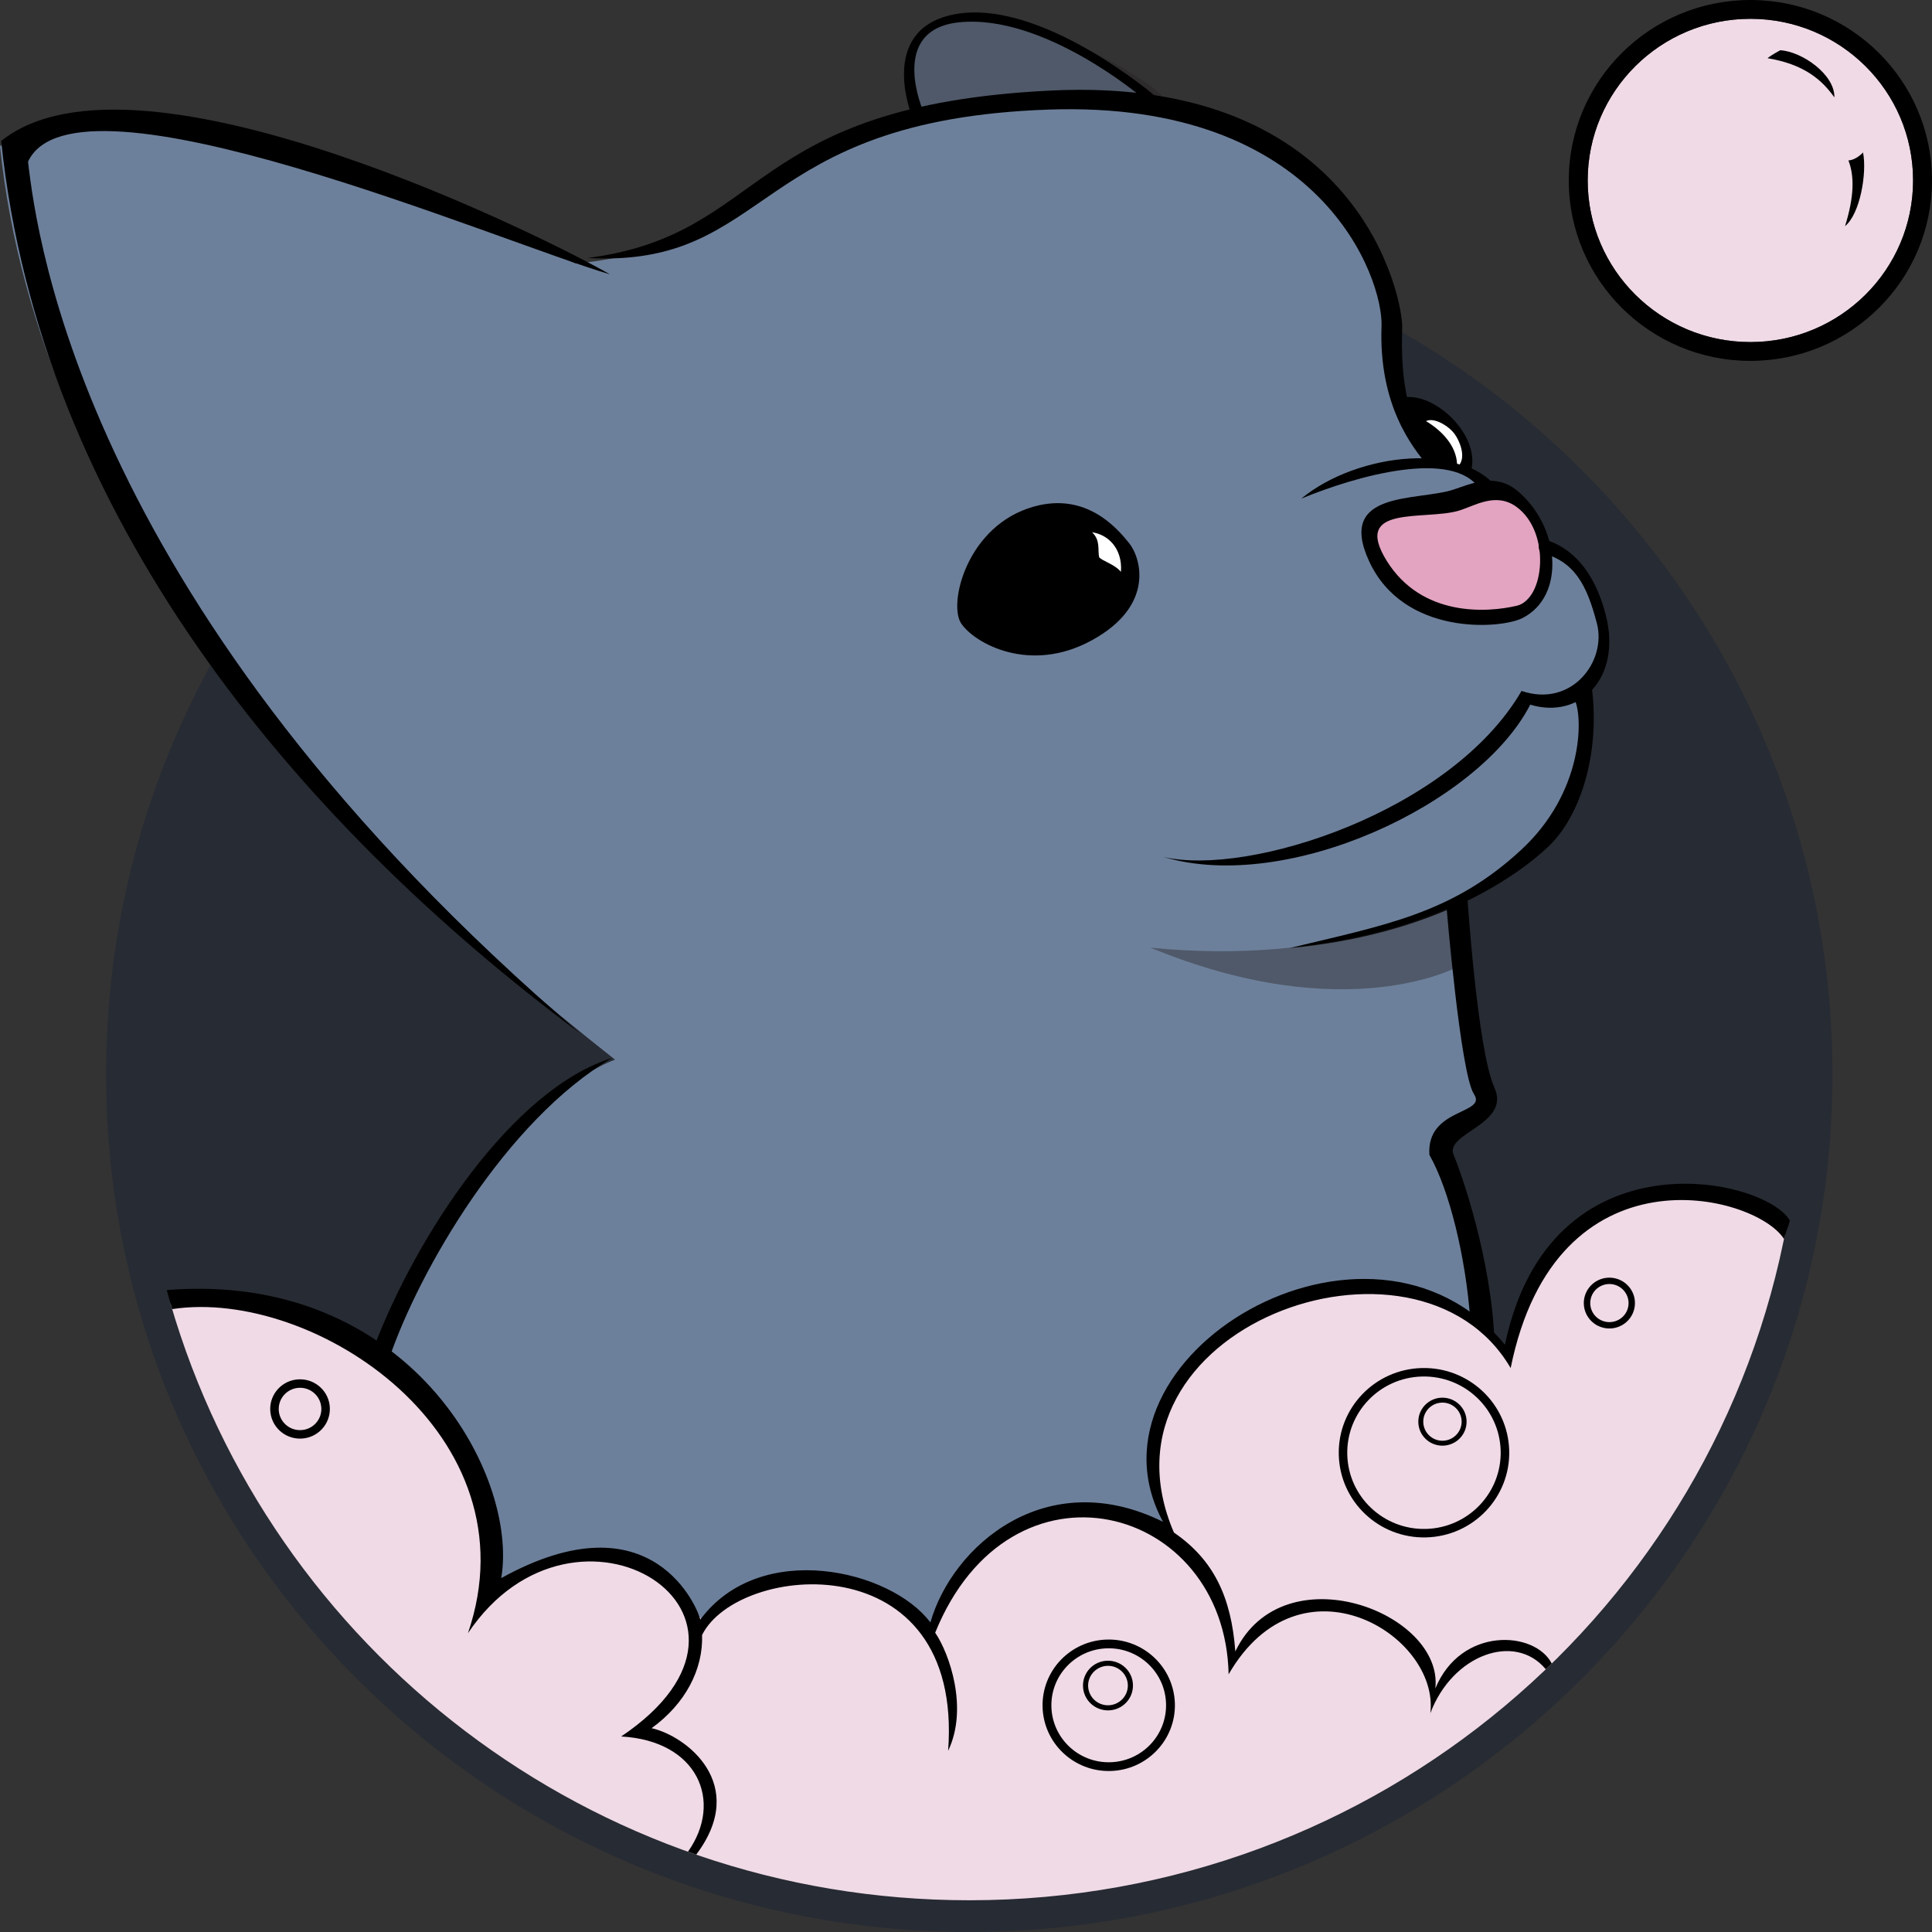 <?xml version="1.0" encoding="utf-8"?>
<!DOCTYPE svg PUBLIC "-//W3C//DTD SVG 1.1//EN" "http://www.w3.org/Graphics/SVG/1.1/DTD/svg11.dtd">
<svg version="1.1" id="logo" xmlns="http://www.w3.org/2000/svg" xmlns:xlink="http://www.w3.org/1999/xlink" x="0px" y="0px"
	 width="350px" height="350px" viewBox="0 90 350 350" enable-background="new 0 90 350 350" xml:space="preserve">
<rect x="0" y="90" width="350" height="350" fill="#333333" stroke="none"/>
<path fill="#272B33" d="M331.972,284.636c0,85.805-70.01,155.363-156.377,155.363c-86.365,0-156.376-69.559-156.376-155.363
	c0-85.813,70.011-155.371,156.376-155.371C261.962,129.265,331.972,198.823,331.972,284.636z"/>
<path fill="#272B33" d="M326.173,284.636c0,82.63-67.409,149.615-150.578,149.615c-83.162,0-150.581-66.987-150.581-149.615
	c0-82.625,67.419-149.611,150.581-149.611C258.764,135.025,326.173,202.011,326.173,284.636z"/>
<path fill="#6D809B" d="M111.418,281.968c-16.354,6.139-37.094,35.349-41.286,53.283c14.438,10.898,23.354,28.412,19.018,42.999
	c26.488-16.311,34.521-0.333,37.899,5.083c11.66-12.173,34.532-11.769,41.349,3.815c1.034-15.201,24.242-35.043,44.981-18.25
	c-18.733-30.617,31.686-61.652,56.823-36.362c-1.035-15.075-6.636-30.744-8.072-34.152c-1.695-3.986,10.044-4.973,6.968-11.699
	c-2.734-5.978-4.435-27.903-4.795-32.921c7.125-3.485,11.683-7.406,14.391-9.961c5.587-5.283,10.92-17.047,9.508-29.166
	c2.74-2.967,3.963-6.458,2.493-12.199c-2.878-11.265-10.651-13.409-13.359-13.953c-0.867-3.135-2.433-6.041-4.698-7.88
	c-0.438-0.357-0.865-0.625-1.296-0.852c-1.264-1.701-2.98-2.999-4.992-3.92c1.214-5.942-5.94-13.213-11.684-12.934
	c-0.832-4.176-1.009-7.944-0.862-12.556c0.137-4.441-5.781-36.164-44.929-42.129c-3.558-2.932-22.425-17.718-36.695-14.536
	c-11.466,2.561-7.245,14.168-6.255,17.24c-29.986,7.662-34.219,24.5-61.697,26.809C82.896,127.344,22.073,98.863,0,116.505
	C7.025,184.15,58.518,240.34,111.418,281.968z"/>
<path opacity="0.4" fill="#231F20" enable-background="new    " d="M209.689,107.744c6.451,1.419-24.782-18.422-37.299-15.04
	c-12.514,3.379-5.131,17.453-5.131,17.453S194.752,104.457,209.689,107.744z"/>
<path d="M258.411,174.072c-2.309-3.142-4.473-7.419-4.662-11.989c5.997-1.45,14.501,6.784,12.751,13.185
	C264.394,174.473,261.738,174.002,258.411,174.072z"/>
<path fill="#E3A4C1" d="M274.931,199.982c-2.487,1.581-20.017,2.776-25.283-9.307c-5.224-11.994,9.752-8.624,13.804-10.822
	c3.815-2.065,9.217-4.217,12.19,0.259C280.277,187.097,281.539,195.788,274.931,199.982z"/>
<path d="M204.554,188.396c-2.159-2.678-7.751-9.308-17.295-6.616c-12.076,3.392-15.499,17.542-13.155,21.125
	c2.344,3.579,12.432,9.311,23.78,3.043C209.246,199.679,206.7,191.074,204.554,188.396z"/>
<path d="M263.341,178.685c3.045-0.999,7.457-3.082,11.425,0.138c7.853,6.387,8.981,19.212,0.971,23.18
	c-3.969,1.963-21.519,3.248-27.749-10.419C242.12,178.714,256.861,180.835,263.341,178.685z M251.221,191.604
	c6.329,10.179,18.146,9.417,23.597,8.124c5.003-1.191,6.158-13.293-0.052-17.873c-3.769-2.777-7.58-0.22-10.463,0.651
	C258.136,184.354,244.827,181.313,251.221,191.604z"/>
<path d="M275.642,215.169c9.057,3.082,15.45-5.325,13.652-12.227c-1.866-7.146-4.101-11.23-10.042-12.8
	c-0.787-0.208-0.414-2.633-0.414-2.633c2.707,0.539,9.193,2.68,12.077,13.959c2.882,11.279-4.593,18.931-13.696,16.192
	c-9.281,18.044-44.017,34.295-66.446,27.579C226.179,248.861,262.939,237.048,275.642,215.169z"/>
<path fill="#FFFFFF" d="M203.068,193.591c-1.165-1.391-3.386-1.965-3.944-2.637c-0.297-1.347,0.272-3.056-1.279-4.525
	C200.686,186.826,203.385,189.318,203.068,193.591z"/>
<path d="M272.136,179.624c-6.131-10.03-26.229-7.7-36.407,0.714c9.914-4.117,27.658-9.13,32.348-1.696
	C269.604,179.354,272.136,179.624,272.136,179.624z"/>
<path fill="#FFFFFF" d="M263.955,174.002c-0.159-3.235-2.687-5.948-5.613-7.712c1.455-0.74,4.127,0.868,5.206,2.375
	c0.829,1.163,2.007,3.861,0.876,5.48C264.274,174.097,264.112,174.052,263.955,174.002z"/>
<path d="M254.021,149.374c0.164-5.073-7.574-45.657-63.52-42.976c-55.951,2.693-51.086,26.055-84.061,30.345
	c33.603,1.795,29.462-25.012,83.522-26.891c49.452-1.722,60.645,30.613,60.315,39.25c-0.534,14.363,5.636,22.016,8.475,25.372
	C254.562,163.602,253.749,157.961,254.021,149.374z"/>
<path d="M209.689,107.744c0,0-21.466-18.566-37.299-15.04c-13.244,2.952-7.291,17.99-7.291,17.99l2.16-0.538
	c0,0-6.483-14.768,6.486-16.112c15.381-1.586,33.251,13.698,33.251,13.698L209.689,107.744L209.689,107.744z"/>
<path d="M288.349,214.358c1.621,12.353-2.166,23.627-7.835,29.003c-5.681,5.364-20.541,15.974-46.899,18.393
	c17.165-4.16,29.468-6.178,42.027-17.857c11.165-10.378,11.087-23.631,9.735-26.853
	C286.456,216.241,288.349,214.358,288.349,214.358z"/>
<path d="M105.086,277.199C53.191,238.527,7.244,183.206,0.214,115.534c24.863-19.877,100.358,18.398,110.278,24.165
	C90.338,133.773,13.6,100.853,5.08,119.293C6.706,133.254,15.351,200.391,105.086,277.199z"/>
<path d="M67.825,333.87c7.583-19.91,24.91-46.545,43.049-52.196c-19.221,11.304-34.926,38.472-40.337,54.344
	C69.811,335.544,68.572,334.291,67.825,333.87z"/>
<path opacity="0.4" fill="#231F20" enable-background="new    " d="M263.867,253.765c0,0-21.475,11.372-55.478,7.905
	c35.742,14.732,55.91,3.361,55.91,3.361L263.867,253.765z"/>
<path fill="#EFDAE6" d="M30.887,326.137c18.108,62.436,76.036,108.114,144.708,108.114c73.886,0,135.343-52.878,148.134-122.616
	c-19.022-16.097-51.669,2.531-50.059,24.914c-23.559-32.346-79.927,0.256-60.291,32.349c-20.739-16.795-43.947,3.047-44.981,18.249
	c-6.817-15.585-29.689-15.991-41.349-3.815c-3.377-5.416-11.411-21.393-37.899-5.082C96.792,352.541,63.322,317.68,30.887,326.137z"
	/>
<path d="M270.738,333.081c-0.528-14.862-5.922-30.368-7.401-33.854c-1.684-3.987,10.457-5.507,7.379-12.229
	c-3.076-6.722-4.916-34.848-4.916-34.848l-3.772,1.913c0,0,2.533,30.493,4.999,34.156c2.463,3.673-8.694,2.445-8.075,11.008
	c3.567,6.223,6.586,18.422,7.409,29.959C267.895,330.304,269.35,331.617,270.738,333.081z"/>
<path d="M54.214,339.878c-2.986,0.074-5.34,2.546-5.261,5.511c0.076,2.965,2.56,5.309,5.542,5.228
	c2.993-0.078,5.34-2.545,5.261-5.511C59.683,342.143,57.198,339.803,54.214,339.878z M54.455,349.08
	c-2.13,0.056-3.904-1.61-3.96-3.729c-0.054-2.119,1.622-3.882,3.76-3.939c2.129-0.057,3.902,1.617,3.96,3.738
	C58.27,347.27,56.593,349.027,54.455,349.08z"/>
<path d="M272.635,333.615c-24.451-29.794-78.119,2.043-61.948,32.07c-21.189-10.466-38.177,4.37-42.137,18.242
	c-7.115-9.526-30.791-15.152-41.681-0.534c-0.318-1.571-8.419-22.804-36.064-7.505C94,357.011,73.92,320.181,30.209,323.707
	c0.314,1.154,0.641,2.307,0.982,3.449c25.746-3.903,65.894,22.698,53.582,58.717c19.518-29.12,60.448-3.286,27.759,18.707
	c13.897,0.768,18.533,11.766,12.105,20.871c0.5,0.175,0.995,0.35,1.492,0.526c9.57-12.708-1.75-21.48-8.083-22.9
	c6.16-4.465,9.347-10.683,9.142-16.878c6.452-13.072,47.384-16.911,44.575,20.97c3.708-7.715,0.22-17.627-2.346-21.391
	c13.646-33.627,52.509-23.399,53.16,7.536c12.993-22.491,38.219-7.144,36.545,7.046c3.987-10.616,15.318-14.702,20.908-7.956
	c0.368-0.343,0.722-0.699,1.083-1.041c-3.069-5.957-16.463-6.731-21.088,4.523c1.545-13.809-27.545-24.804-36.236-6.713
	c-0.729-9.921-3.974-16.642-11.126-21.541c-15.834-36.958,44.018-58.826,61.006-29.797c8.233-40.664,44.273-31.591,49.515-23.392
	c0.185-0.893,0.895-2.427,1.061-3.338C319.745,303.306,280.741,294.74,272.635,333.615z"/>
<path d="M292.762,321.618c-2.478-0.659-5.012,0.796-5.684,3.252c-0.661,2.453,0.802,4.977,3.271,5.638
	c2.477,0.662,5.012-0.792,5.679-3.245C296.691,324.809,295.233,322.285,292.762,321.618z M294.912,326.964
	c-0.497,1.841-2.408,2.927-4.257,2.432c-1.849-0.494-2.949-2.387-2.448-4.224c0.492-1.846,2.399-2.935,4.255-2.441
	C294.309,323.231,295.407,325.123,294.912,326.964z"/>
<path d="M200.536,387.022c-6.617,0.175-11.839,5.644-11.664,12.221c0.177,6.576,5.688,11.762,12.303,11.589
	c6.616-0.173,11.842-5.646,11.666-12.216C212.656,392.04,207.162,386.846,200.536,387.022z M201.132,409.247
	c-5.74,0.153-10.508-4.348-10.662-10.052c-0.153-5.697,4.373-10.429,10.109-10.588c5.74-0.149,10.518,4.348,10.661,10.054
	C211.394,404.357,206.864,409.099,201.132,409.247z"/>
<path d="M257.558,337.835c-8.522,0.224-15.253,7.274-15.025,15.744c0.221,8.475,7.311,15.157,15.835,14.935
	c8.535-0.22,15.267-7.271,15.039-15.74C273.179,344.299,266.084,337.608,257.558,337.835z M258.332,366.979
	c-7.667,0.201-14.058-5.811-14.261-13.439c-0.205-7.62,5.852-13.973,13.522-14.171c7.677-0.201,14.055,5.819,14.268,13.439
	C272.062,360.433,266.005,366.778,258.332,366.979z"/>
<path d="M200.603,390.856c-2.504,0.065-4.475,2.134-4.408,4.614c0.065,2.489,2.147,4.443,4.648,4.381
	c2.497-0.063,4.471-2.128,4.403-4.618C205.186,392.753,203.104,390.795,200.603,390.856z M200.811,398.928
	c-1.982,0.048-3.631-1.504-3.688-3.484c-0.049-1.965,1.53-3.61,3.507-3.663c1.981-0.051,3.632,1.506,3.689,3.479
	C204.373,397.231,202.798,398.869,200.811,398.928z"/>
<path d="M261.198,343.203c-2.419,0.062-4.323,2.068-4.255,4.461c0.055,2.397,2.064,4.295,4.483,4.233
	c2.418-0.066,4.324-2.061,4.26-4.461C265.624,345.036,263.612,343.143,261.198,343.203z M261.4,351.004
	c-1.916,0.048-3.509-1.46-3.56-3.365c-0.054-1.903,1.456-3.489,3.379-3.54c1.918-0.055,3.513,1.452,3.571,3.355
	C264.836,349.363,263.319,350.95,261.4,351.004z"/>
<path fill="#EFDAE6" d="M346.572,122.685c0,16.174-13.196,29.285-29.477,29.285c-16.271,0-29.472-13.11-29.472-29.285
	c0-16.173,13.2-29.278,29.472-29.278C333.378,93.407,346.572,106.512,346.572,122.685z"/>
<path d="M317.098,90.001c-18.169,0-32.899,14.631-32.899,32.684c0,18.056,14.73,32.69,32.899,32.69
	c18.172,0,32.902-14.634,32.902-32.69C349.996,104.632,335.27,90.001,317.098,90.001z M317.098,151.97
	c-16.271,0-29.472-13.11-29.472-29.285c0-16.173,13.2-29.278,29.472-29.278c16.28,0,29.477,13.105,29.477,29.278
	C346.572,138.859,333.378,151.97,317.098,151.97z"/>
<path d="M332.313,107.64c0.119-4.091-5.811-8.297-9.804-8.538c0,0-1.577,0.841-2.305,1.441
	C326.743,101.627,330.012,104.392,332.313,107.64z"/>
<path d="M334.244,130.967c2.727-2.199,3.998-9.62,3.265-13.351c0,0-1.188,1.352-2.649,1.45
	C335.941,121.832,335.941,125.56,334.244,130.967z"/>
</svg>
